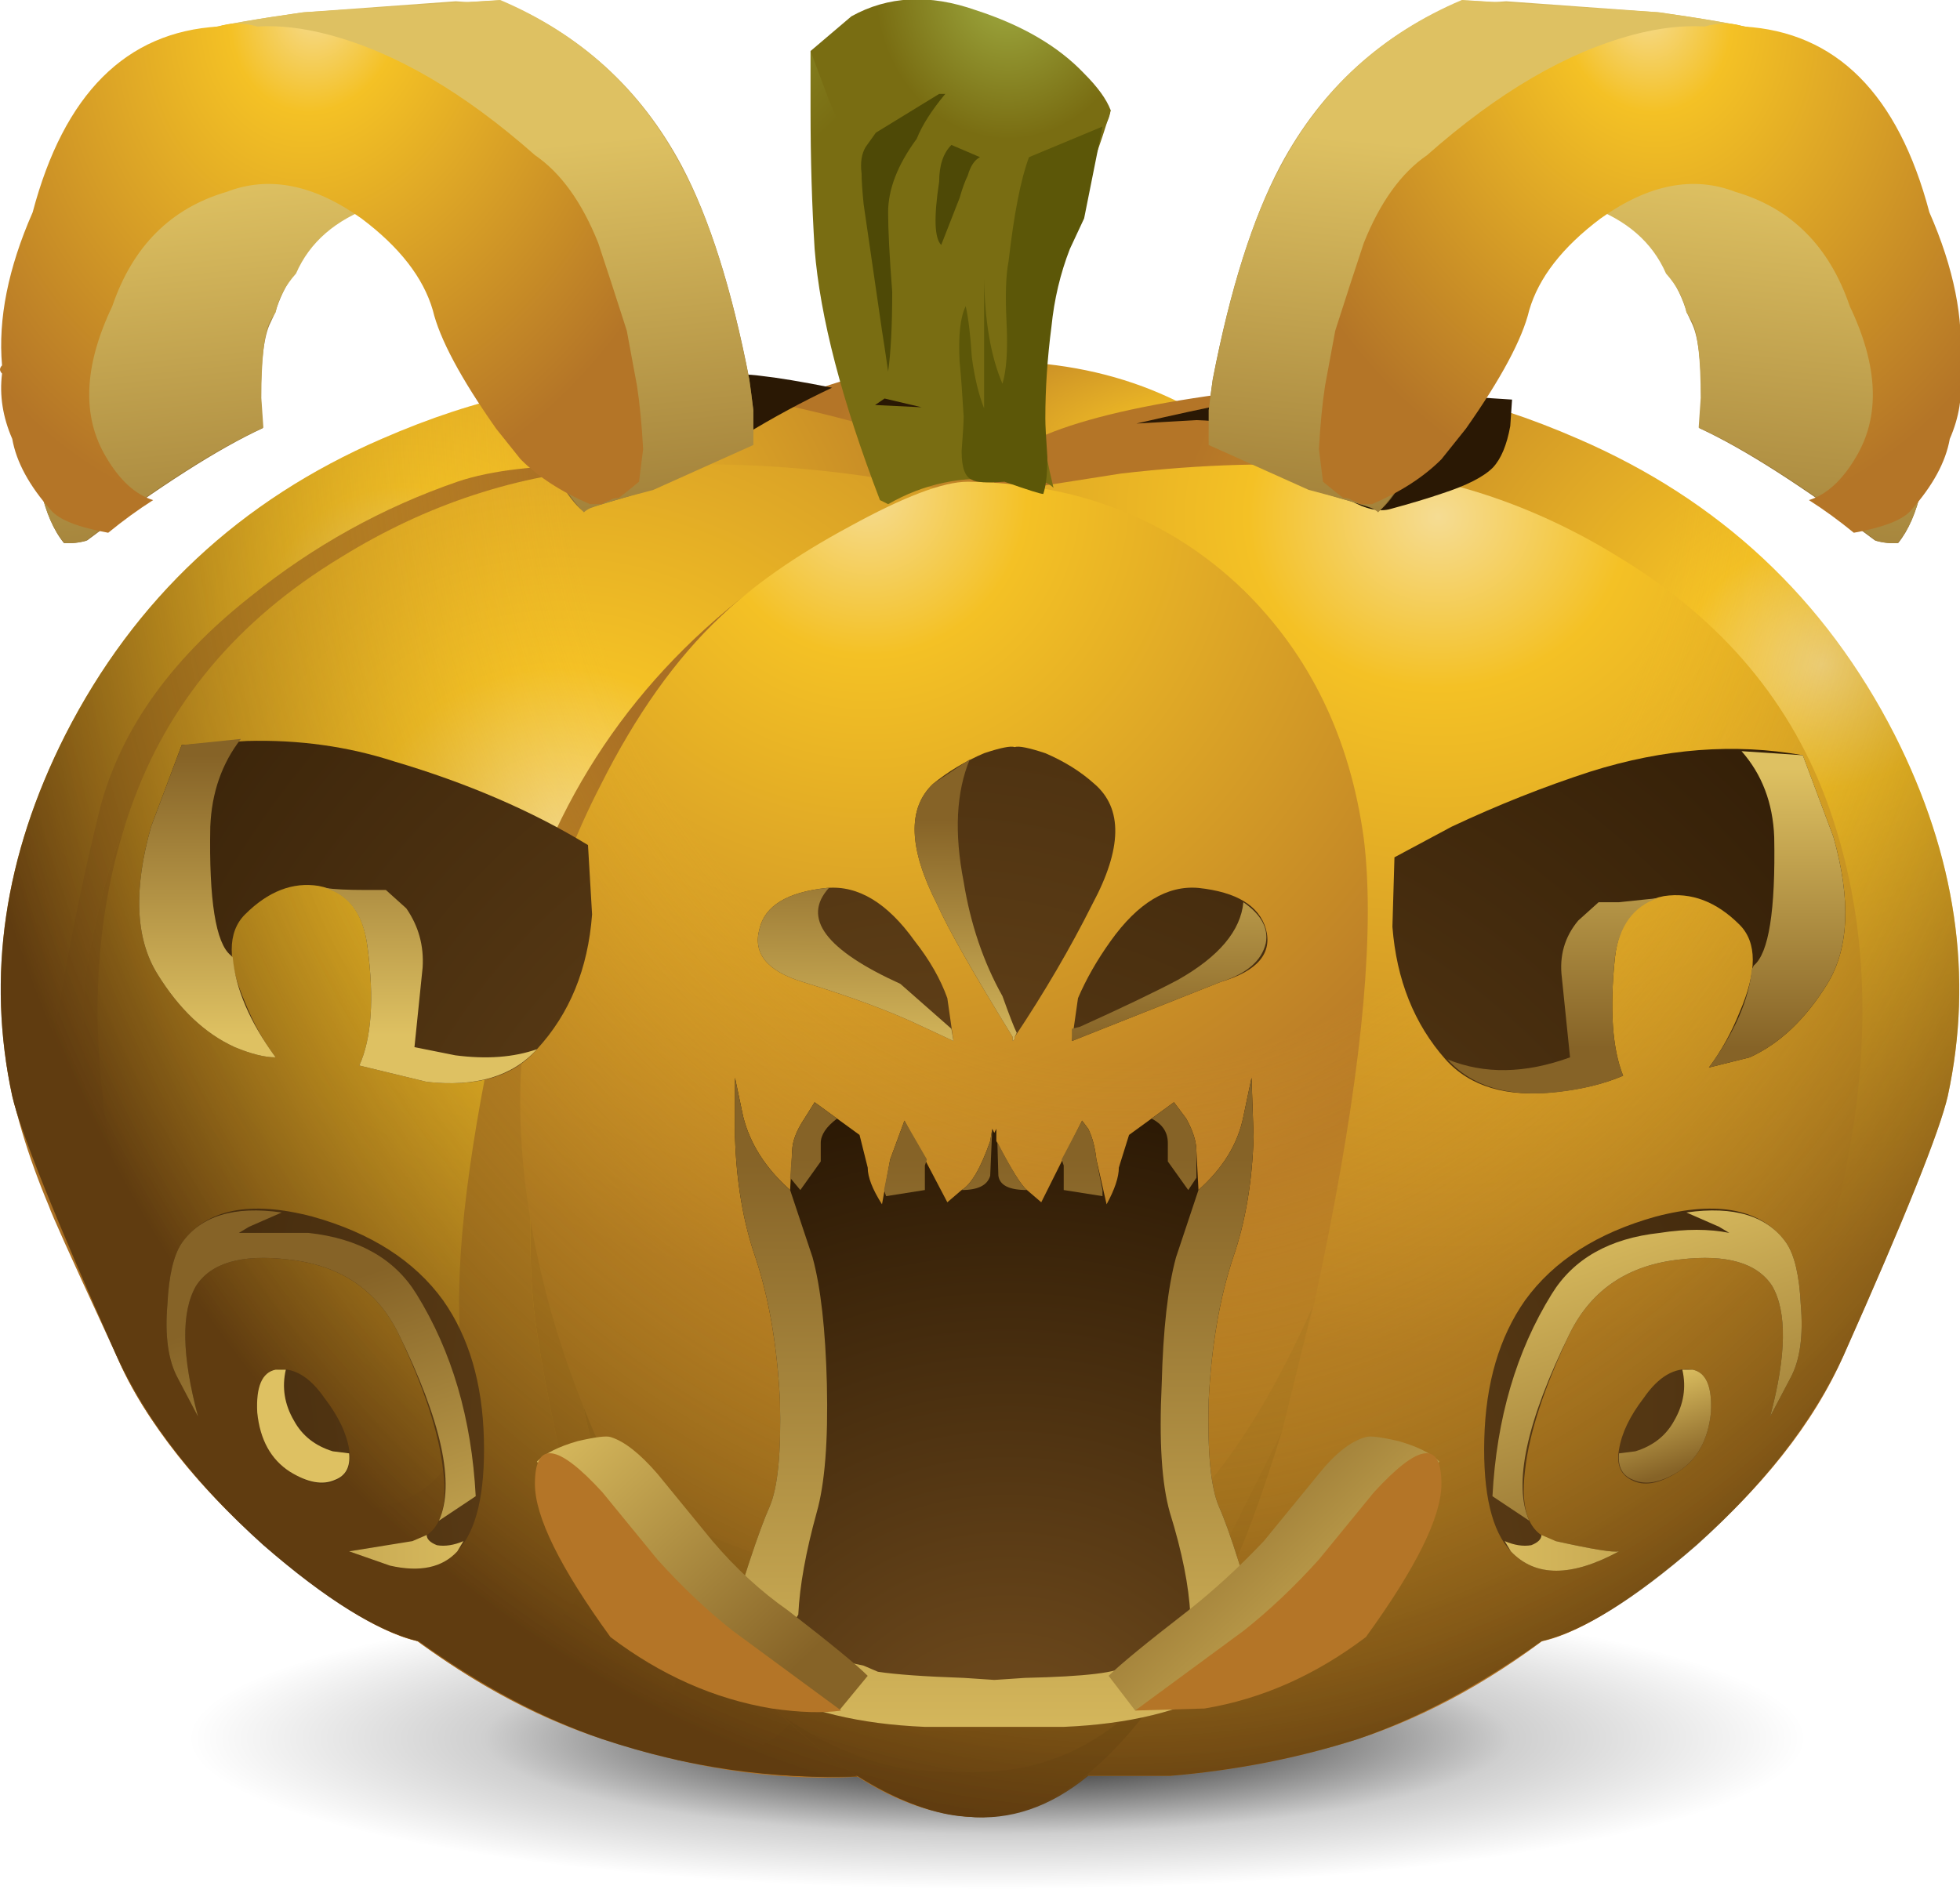 <?xml version="1.0" encoding="iso-8859-1"?>
<!-- Generator: Adobe Illustrator 15.1.0, SVG Export Plug-In . SVG Version: 6.00 Build 0)  -->
<!DOCTYPE svg PUBLIC "-//W3C//DTD SVG 1.1//EN" "http://www.w3.org/Graphics/SVG/1.1/DTD/svg11.dtd">
<svg version="1.1" id="FlashAICB" xmlns="http://www.w3.org/2000/svg" xmlns:xlink="http://www.w3.org/1999/xlink" x="0px" y="0px"
	 width="48px" height="46.55px" viewBox="0 0 48 46.55" style="enable-background:new 0 0 48 46.55;" xml:space="preserve">
<symbol  id="_x31_" viewBox="0.018 -44.517 47.964 44.534">
	<g id="Layer_1_2_">
		<g>
			
				<radialGradient id="SVGID_1_" cx="105.06" cy="-16407.709" r="4.063" gradientTransform="matrix(-0.012 -1 -2.434 0.029 -39905.004 569.891)" gradientUnits="userSpaceOnUse">
				<stop  offset="0" style="stop-color:#F5DC93"/>
				<stop  offset="0.204" style="stop-color:#F4C125"/>
				<stop  offset="1" style="stop-color:#B47527"/>
			</radialGradient>
			<path style="fill-rule:evenodd;clip-rule:evenodd;fill:url(#SVGID_1_);" d="M29.95-12.15l-8-0.5l-3.2,0.9l-0.3,1.45
				c1.534,0.967,3.5,1.45,5.9,1.45c1.4,0,2.683-0.233,3.85-0.7c1.067-0.433,1.684-0.867,1.85-1.3
				C30.217-11.417,30.183-11.85,29.95-12.15z"/>
			
				<radialGradient id="SVGID_2_" cx="395.514" cy="-16747.322" r="14.823" gradientTransform="matrix(-0.057 -0.998 1.105 -0.051 18573.07 -475.716)" gradientUnits="userSpaceOnUse">
				<stop  offset="0" style="stop-color:#F5DC93"/>
				<stop  offset="0.204" style="stop-color:#F4C125"/>
				<stop  offset="1" style="stop-color:#B47527"/>
			</radialGradient>
			<path style="fill-rule:evenodd;clip-rule:evenodd;fill:url(#SVGID_2_);" d="M47.7-26.85c-0.2-0.867-1.05-2.983-2.55-6.35
				c-0.733-1.667-2.017-3.283-3.85-4.85c-1.667-1.4-2.95-2.133-3.85-2.2c-1.066-0.1-4.183,0.967-9.35,3.2L24.3-11.5
				c0.833,1,3.467,1.7,7.9,2.1c1.934,0.133,4.083-0.317,6.45-1.35c3.467-1.5,6.05-3.917,7.75-7.25
				C47.9-20.967,48.333-23.917,47.7-26.85z"/>
			
				<radialGradient id="SVGID_3_" cx="35.2" cy="-12.65" r="20.552" gradientTransform="matrix(-0.012 -1 1.107 -0.013 49.632 22.377)" gradientUnits="userSpaceOnUse">
				<stop  offset="0" style="stop-color:#F5DC93"/>
				<stop  offset="0.204" style="stop-color:#F4C125"/>
				<stop  offset="1" style="stop-color:#B47527"/>
			</radialGradient>
			<path style="fill-rule:evenodd;clip-rule:evenodd;fill:url(#SVGID_3_);" d="M45.25-28.4c-0.5-2.733-1.4-5.034-2.7-6.9
				c-1.133-1.667-2.533-3.15-4.2-4.45c-1.667-1.333-3.367-2.283-5.1-2.85c-1.467-0.467-3-0.767-4.6-0.9h-2L24.9-12l2.55,0.4
				c2,0.233,3.833,0.283,5.5,0.15c2.367-0.167,4.6-0.9,6.7-2.2c2.533-1.534,4.25-3.583,5.15-6.15
				C45.7-22.367,45.85-25.233,45.25-28.4z"/>
			
				<radialGradient id="SVGID_4_" cx="-360.816" cy="-15844.001" r="14.849" gradientTransform="matrix(0.057 -0.998 -1.106 -0.051 -17492.94 -1182.949)" gradientUnits="userSpaceOnUse">
				<stop  offset="0" style="stop-color:#F5DC93"/>
				<stop  offset="0.204" style="stop-color:#F4C125"/>
				<stop  offset="1" style="stop-color:#B47527"/>
			</radialGradient>
			<path style="fill-rule:evenodd;clip-rule:evenodd;fill:url(#SVGID_4_);" d="M0.3-26.85c-0.633,2.933-0.2,5.883,1.3,8.85
				c1.7,3.333,4.283,5.75,7.75,7.25c2.367,1.033,4.517,1.483,6.45,1.35c1.533-0.133,3.133-0.417,4.8-0.85
				c2.066-0.533,3.25-1.117,3.55-1.75l-4.3-25.05c-5.133-2.233-8.233-3.3-9.3-3.2c-0.9,0.066-2.183,0.8-3.85,2.2
				c-1.833,1.567-3.117,3.184-3.85,4.85C1.35-29.833,0.5-27.717,0.3-26.85z"/>
			<path style="fill-rule:evenodd;clip-rule:evenodd;fill:#A96F24;" d="M1.45-24.65C1.717-23.05,2.033-21.5,2.4-20
				c0.467,2,1.717,3.8,3.75,5.4c1.533,1.233,3.217,2.167,5.05,2.8c1.667,0.567,4.684,0.534,9.05-0.1l2.95-5.6l-3.35-19.55l-3.15-1.3
				l-1.8,1.85v14.9L3.2-19.8l-0.45-1.25c-0.3-1-0.517-1.95-0.65-2.85c-0.1-1.034-0.083-2.3,0.05-3.8
				c0.133-1.333,0.317-2.383,0.55-3.15c0.3-0.933,0.25-1.5-0.15-1.7c-0.833,1.8-1.283,2.8-1.35,3C0.667-28.283,0.316-27.1,0.15-26
				H0.5C0.967-26,1.283-25.55,1.45-24.65z"/>
			<path style="fill-rule:evenodd;clip-rule:evenodd;fill:#A26921;" d="M2.15-27.7C2.017-26.2,2-24.934,2.1-23.9
				c0.133,0.9,0.35,1.85,0.65,2.85L3.2-19.8l11.7-1.8v-14.9l-9.8,10l-2.5,0.75l0.2-2.35c0.2-1.8,0.533-3.233,1-4.3
				c0.733-1.767,1.25-3.1,1.55-4L5.1-36.45c-1.034,1.067-1.784,2.15-2.25,3.25l-0.3,0.65c0.4,0.2,0.45,0.767,0.15,1.7
				C2.467-30.083,2.283-29.033,2.15-27.7z"/>
			<path style="fill-rule:evenodd;clip-rule:evenodd;fill:#905D1C;" d="M2.8-28.1l-0.2,2.35l2.5-0.75l11.6-11.85
				c-3.267-1.367-5.316-2-6.15-1.9c-0.566,0.033-1.367,0.4-2.4,1.1c-1.1,0.767-2.117,1.667-3.05,2.7l0.25,0.05
				c-0.3,0.9-0.817,2.233-1.55,4C3.333-31.333,3-29.9,2.8-28.1z"/>
			
				<radialGradient id="SVGID_5_" cx="-86.112" cy="-16223.226" r="20.552" gradientTransform="matrix(0.012 -1 -1.107 -0.013 -17944.315 -317.584)" gradientUnits="userSpaceOnUse">
				<stop  offset="0" style="stop-color:#F5DC93"/>
				<stop  offset="0.204" style="stop-color:#F4C125"/>
				<stop  offset="1" style="stop-color:#B47527"/>
			</radialGradient>
			<path style="fill-rule:evenodd;clip-rule:evenodd;fill:url(#SVGID_5_);" d="M2.75-28.4c-0.6,3.167-0.45,6.033,0.45,8.6
				c0.9,2.567,2.617,4.617,5.15,6.15c2.1,1.3,4.333,2.033,6.7,2.2c2.667,0.2,5.35,0.017,8.05-0.55l-1.75-31.5
				c-2.067-0.167-4.267,0.133-6.6,0.9c-1.733,0.567-3.434,1.517-5.1,2.85c-1.667,1.3-3.067,2.783-4.2,4.45
				C4.183-33.434,3.283-31.133,2.75-28.4z"/>
			<path style="fill-rule:evenodd;clip-rule:evenodd;fill:#A96F24;" d="M22.95-12h0.15L22-32.1l-8.9,5.75
				c-0.133-2.633-0.15-4.45-0.05-5.45c0.067-0.8,0.283-2.05,0.65-3.75c0.367-1.6,0.55-2.566,0.55-2.9
				c0.033-0.633-0.317-1.15-1.05-1.55c-0.833-0.5-1.85-0.55-3.05-0.15c-1.6,1.233-2.85,2.433-3.75,3.6
				c1.333-0.5,2.45-0.583,3.35-0.25c0.833,0.3,1.367,0.917,1.6,1.85c-0.067,0.767-0.1,1.65-0.1,2.65c-0.067,2,0.333,4.867,1.2,8.6
				c0.9,3.8,2.867,6.867,5.9,9.2C19.883-13.333,21.417-12.5,22.95-12z"/>
			<path style="fill-rule:evenodd;clip-rule:evenodd;fill:#A26921;" d="M22-32.1l-0.2-2.95l-7.4,4.6l-0.55-0.95l0.25-2
				c0.233-1.534,0.566-2.75,1-3.65c0.966-1.966,1.45-3.316,1.45-4.05c0-0.333-0.233-0.633-0.7-0.9c-0.6-0.267-1.35-0.317-2.25-0.15
				c-1.167,0.5-2.317,1.167-3.45,2c1.2-0.4,2.217-0.35,3.05,0.15c0.733,0.4,1.083,0.917,1.05,1.55c0,0.333-0.184,1.3-0.55,2.9
				c-0.367,1.7-0.583,2.95-0.65,3.75c-0.1,1-0.083,2.817,0.05,5.45L22-32.1z"/>
			<path style="fill-rule:evenodd;clip-rule:evenodd;fill:#905D1C;" d="M14.1-33.4l-0.25,2l0.55,0.95l7.4-4.6l-0.3-6.1
				c-0.467,0.167-0.95,0.283-1.45,0.35l-0.6,0.05l0.35-0.4c0.1-0.367-0.133-0.8-0.7-1.3c-0.467-0.433-1.317-0.65-2.55-0.65
				l-2.95,0.95c0.9-0.167,1.65-0.117,2.25,0.15c0.466,0.267,0.7,0.566,0.7,0.9c0,0.733-0.483,2.083-1.45,4.05
				C14.667-36.15,14.333-34.934,14.1-33.4z"/>
			<path style="fill-rule:evenodd;clip-rule:evenodd;fill:#6E4613;" d="M19.1-42.45c0.566,0.5,0.8,0.934,0.7,1.3l-0.35,0.4l0.6-0.05
				c0.5-0.066,0.983-0.183,1.45-0.35l-0.15-2.35c-1.4-0.1-3,0.033-4.8,0.4C17.783-43.1,18.633-42.883,19.1-42.45z"/>
			
				<radialGradient id="SVGID_6_" cx="-44.868" cy="-16250.31" r="19.463" gradientTransform="matrix(0.008 -1 -0.98 -0.008 -15903.744 -187.005)" gradientUnits="userSpaceOnUse">
				<stop  offset="0" style="stop-color:#F5DC93"/>
				<stop  offset="0.204" style="stop-color:#F4C125"/>
				<stop  offset="1" style="stop-color:#B47527"/>
			</radialGradient>
			<path style="fill-rule:evenodd;clip-rule:evenodd;fill:url(#SVGID_6_);" d="M23.7-11.8c2.7-0.033,4.95-0.917,6.75-2.65
				c1.633-1.6,2.617-3.633,2.95-6.1c0.267-2.167-0.017-5.367-0.85-9.6c-0.767-3.934-1.566-6.7-2.4-8.3
				c-0.933-1.867-1.817-3.267-2.65-4.2c-1.2-1.333-2.467-1.95-3.8-1.85c-1.333,0.1-2.716,0.8-4.15,2.1c-1.233,1.1-2.367,2.5-3.4,4.2
				c-1.167,1.934-2.05,3.95-2.65,6.05c-0.567,2.033-0.817,3.95-0.75,5.75c0.133,2.5,0.783,4.883,1.95,7.15
				c0.867,1.733,1.85,3.117,2.95,4.15c0.8,0.767,1.85,1.5,3.15,2.2C22.133-12.167,23.1-11.8,23.7-11.8z"/>
			<path style="fill-rule:evenodd;clip-rule:evenodd;fill:#A96F24;" d="M16.15-38.2c-0.233,0.4-0.667,1.217-1.3,2.45
				c1.1-1.367,3.017-2.317,5.75-2.85c2.367-0.433,4.267-0.467,5.7-0.1c2.2,0.633,4.15,2.867,5.85,6.7l-0.75-3.05
				c-1.033-2.066-1.583-3.167-1.65-3.3c-0.967-1.667-1.883-2.717-2.75-3.15c-2.633-1.333-5.267-1.217-7.9,0.35l-1.55,0.95
				L16.15-38.2z"/>
			<path style="fill-rule:evenodd;clip-rule:evenodd;fill:#A26921;" d="M22.35-43.35c-1.034,0.133-2.083,0.567-3.15,1.3
				c-0.5,0.467-1.05,1.083-1.65,1.85l1.55-0.95c2.633-1.567,5.267-1.684,7.9-0.35c0.867,0.433,1.783,1.483,2.75,3.15
				c0.066,0.133,0.617,1.233,1.65,3.3c-0.533-1.7-0.95-2.833-1.25-3.4l-0.95-1.8c-1.1-1.533-2.3-2.5-3.6-2.9
				C24.8-43.417,23.717-43.483,22.35-43.35z"/>
			<path style="fill-rule:evenodd;clip-rule:evenodd;fill:#6E4613;" d="M19.2-42.05c1.067-0.733,2.117-1.167,3.15-1.3
				c1.367-0.133,2.45-0.067,3.25,0.2c1.3,0.4,2.5,1.367,3.6,2.9c-1.767-3-3.6-4.417-5.5-4.25C22.233-44.367,20.733-43.55,19.2-42.05
				z"/>
			
				<radialGradient id="SVGID_7_" cx="9.839" cy="-16313.134" r="35.075" gradientTransform="matrix(1.425517e-005 -1 -0.836 1.425517e-005 -13610.285 0.372)" gradientUnits="userSpaceOnUse">
				<stop  offset="0.467" style="stop-color:#F4C125;stop-opacity:0"/>
				<stop  offset="1" style="stop-color:#603C10"/>
			</radialGradient>
			<path style="fill-rule:evenodd;clip-rule:evenodd;fill:url(#SVGID_7_);" d="M46.4-18c1.5-2.967,1.934-5.917,1.3-8.85
				c-0.2-0.867-1.05-2.983-2.55-6.35c-0.733-1.6-1.933-3.15-3.6-4.65c-1.533-1.333-2.8-2.117-3.8-2.35c-1.533-1.1-3.033-1.9-4.5-2.4
				c-1.467-0.467-3-0.767-4.6-0.9h-2c-0.933-0.767-1.917-1.1-2.95-1c-0.767,0.033-1.667,0.367-2.7,1c-2.067-0.1-4.15,0.2-6.25,0.9
				c-1.467,0.5-2.967,1.3-4.5,2.4c-1,0.233-2.267,1.017-3.8,2.35c-1.667,1.5-2.867,3.05-3.6,4.65c-1.5,3.367-2.35,5.483-2.55,6.35
				c-0.633,2.934-0.2,5.883,1.3,8.85c1.7,3.333,4.283,5.75,7.75,7.25c2.367,1.033,4.517,1.483,6.45,1.35
				c1.3-0.167,2.417-0.35,3.35-0.55c1.533,0.733,3.267,1.1,5.2,1.1c1.8,0,3.3-0.333,4.5-1L32.2-9.4
				c1.933,0.133,4.083-0.317,6.45-1.35C42.117-12.25,44.7-14.667,46.4-18z"/>
			
				<radialGradient id="SVGID_8_" cx="-66.712" cy="-16241.906" r="6.875" gradientTransform="matrix(0.009 -1 -0.885 -0.008 -14357.096 -194.585)" gradientUnits="userSpaceOnUse">
				<stop  offset="0" style="stop-color:#9FAB41"/>
				<stop  offset="1" style="stop-color:#796D12"/>
			</radialGradient>
			<path style="fill-rule:evenodd;clip-rule:evenodd;fill:url(#SVGID_8_);" d="M27.2-2.7c-0.267-0.9-0.5-1.517-0.7-1.85
				c-0.267-0.5-0.517-1.233-0.75-2.2S25.4-8.5,25.4-9.1c0-0.8,0.133-1.75,0.4-2.85c-0.2,0.2-0.566,0.267-1.1,0.2h-0.1
				c-1.034,0.1-1.983-0.1-2.85-0.6l-0.2,0.1c-0.933,2.433-1.467,4.483-1.6,6.15c-0.066,1.067-0.1,2.2-0.1,3.4v1.45L20.5-1.7
				l0.2-0.25c0.567-0.566,1.284-0.933,2.15-1.1c0.9-0.4,1.75-0.466,2.55-0.2c0.6,0.033,1.183,0.217,1.75,0.55H27.2z"/>
			
				<radialGradient id="SVGID_9_" cx="-72.012" cy="-16239.18" r="3.663" gradientTransform="matrix(0.009 -1 -0.884 -0.008 -14330.07 -201.714)" gradientUnits="userSpaceOnUse">
				<stop  offset="0" style="stop-color:#9FAB41"/>
				<stop  offset="1" style="stop-color:#796D12"/>
			</radialGradient>
			<path style="fill-rule:evenodd;clip-rule:evenodd;fill:url(#SVGID_9_);" d="M25-3.85c-0.5,0.033-1.133-0.033-1.9-0.2
				c-0.534-0.1-1.217,0-2.05,0.3c-0.167,0.066-0.417,0.5-0.75,1.3l-0.45,1.2l1,0.85c0.9,0.5,1.917,0.55,3.05,0.15
				c1.133-0.367,2.017-0.883,2.65-1.55c0.333-0.333,0.55-0.633,0.65-0.9c-0.033-0.233-0.15-0.45-0.35-0.65
				C26.45-3.783,25.833-3.95,25-3.85z"/>
			<path style="fill-rule:evenodd;clip-rule:evenodd;fill:#4E4906;" d="M23.15-2.3c-0.333-0.4-0.567-0.767-0.7-1.1
				c-0.466-0.633-0.7-1.233-0.7-1.8c0-0.433,0.033-1.083,0.1-1.95c0-0.833-0.034-1.483-0.1-1.95c-0.067,0.467-0.117,0.8-0.15,1
				L21.15-5c-0.033,0.333-0.05,0.583-0.05,0.75c-0.034,0.267,0,0.483,0.1,0.65l0.25,0.35L23-2.3H23.15z"/>
			<path style="fill-rule:evenodd;clip-rule:evenodd;fill:#4E4906;" d="M24-3.85c-0.133-0.067-0.233-0.217-0.3-0.45
				c-0.066-0.133-0.133-0.316-0.2-0.55L23.05-6C22.883-5.833,22.867-5.317,23-4.45c0,0.4,0.1,0.7,0.3,0.9L24-3.85z"/>
			<path style="fill-rule:evenodd;clip-rule:evenodd;fill:#5C5708;" d="M25.2-3.85L27-3.1l-0.45-2.25L26.2-6.1
				c-0.233-0.6-0.383-1.233-0.45-1.9c-0.1-0.767-0.15-1.517-0.15-2.25c0-0.167,0.017-0.483,0.05-0.95c0-0.4-0.033-0.7-0.1-0.9
				c-0.066,0-0.383,0.1-0.95,0.3c-0.434-0.033-0.7-0.017-0.8,0.05c-0.167,0.066-0.25,0.3-0.25,0.7c0.033,0.434,0.05,0.717,0.05,0.85
				c-0.034,0.567-0.067,1.017-0.1,1.35c-0.033,0.633,0.017,1.083,0.15,1.35c0.067-0.3,0.117-0.717,0.15-1.25
				c0.067-0.5,0.167-0.917,0.3-1.25v3.175c0.019-1.061,0.168-1.918,0.45-2.575c0.1,0.333,0.133,0.833,0.1,1.5
				c-0.033,0.667-0.017,1.167,0.05,1.5C24.833-5.233,25-4.383,25.2-3.85z"/>
		</g>
	</g>
</symbol>
<symbol  id="_x32_" viewBox="4.75 -44.517 48.05 44.534">
	<g id="Layer_1_3_">
		
			<use xlink:href="#_x31_"  width="47.964" height="44.534" x="0.018" y="-44.517" transform="matrix(1 0 0 1 4.75 0)" style="overflow:visible;"/>
		<g>
			<g>
				
					<radialGradient id="SVGID_10_" cx="18512.537" cy="-3144.002" r="36.903" gradientTransform="matrix(-0.328 0.945 0.789 0.274 8581.93 -16670.469)" gradientUnits="userSpaceOnUse">
					<stop  offset="0" style="stop-color:#785120"/>
					<stop  offset="1" style="stop-color:#2A1804"/>
				</radialGradient>
				<path style="fill-rule:evenodd;clip-rule:evenodd;fill:url(#SVGID_10_);" d="M8.45-20.25l0.75,2l1.6,0.1
					c1.267,0.034,2.467-0.133,3.6-0.5c1.8-0.533,3.383-1.216,4.75-2.05l0.1-1.7c-0.1-1.333-0.55-2.433-1.35-3.3
					c-0.567-0.667-1.467-0.934-2.7-0.8l-1.65,0.4c0.3,0.667,0.367,1.633,0.2,2.9c-0.1,0.867-0.5,1.367-1.2,1.5
					c-0.633,0.1-1.233-0.133-1.8-0.7c-0.434-0.433-0.434-1.15,0-2.15c0.2-0.5,0.45-0.95,0.75-1.35c-0.267,0-0.6,0.083-1,0.25
					c-0.733,0.333-1.367,0.934-1.9,1.8C8.066-22.983,8.017-21.784,8.45-20.25z"/>
				
					<radialGradient id="SVGID_11_" cx="18512.537" cy="-3144.002" r="36.903" gradientTransform="matrix(-0.328 0.945 0.789 0.274 8581.93 -16670.469)" gradientUnits="userSpaceOnUse">
					<stop  offset="0" style="stop-color:#785120"/>
					<stop  offset="1" style="stop-color:#2A1804"/>
				</radialGradient>
				<path style="fill-rule:evenodd;clip-rule:evenodd;fill:url(#SVGID_11_);" d="M27.95-24.45l0.15-1.05l-0.75,0.35
					c-0.767,0.367-1.75,0.733-2.95,1.1c-0.867,0.267-1.217,0.7-1.05,1.3c0.134,0.566,0.684,0.9,1.65,1
					c0.767,0.066,1.483-0.367,2.15-1.3C27.517-23.517,27.783-23.983,27.95-24.45z"/>
				
					<radialGradient id="SVGID_12_" cx="18512.537" cy="-3144.002" r="36.903" gradientTransform="matrix(-0.328 0.945 0.789 0.274 8581.93 -16670.469)" gradientUnits="userSpaceOnUse">
					<stop  offset="0" style="stop-color:#785120"/>
					<stop  offset="1" style="stop-color:#2A1804"/>
				</radialGradient>
				<path style="fill-rule:evenodd;clip-rule:evenodd;fill:url(#SVGID_12_);" d="M27.7-22.15c-0.7,1.367-0.733,2.35-0.1,2.95
					c0.367,0.3,0.784,0.55,1.25,0.75c0.4,0.133,0.65,0.184,0.75,0.15c0.1,0.034,0.35-0.017,0.75-0.15c0.467-0.2,0.867-0.45,1.2-0.75
					c0.7-0.6,0.684-1.583-0.05-2.95c-0.534-1.066-1.167-2.15-1.9-3.25v-0.05l-0.05-0.05v0.1C28.583-23.833,27.966-22.75,27.7-22.15z
					"/>
				
					<radialGradient id="SVGID_13_" cx="25.45" cy="-43.15" r="36.903" gradientTransform="matrix(0.328 0.945 -0.789 0.274 -16.953 -55.37)" gradientUnits="userSpaceOnUse">
					<stop  offset="0" style="stop-color:#785120"/>
					<stop  offset="1" style="stop-color:#2A1804"/>
				</radialGradient>
				<path style="fill-rule:evenodd;clip-rule:evenodd;fill:url(#SVGID_13_);" d="M31-25.5l0.15,1.05c0.2,0.467,0.466,0.934,0.8,1.4
					c0.667,0.934,1.383,1.367,2.15,1.3c0.934-0.1,1.483-0.434,1.65-1c0.167-0.6-0.2-1.034-1.1-1.3L31-25.5z"/>
				
					<radialGradient id="SVGID_14_" cx="16292.082" cy="-29.118" r="17.562" gradientTransform="matrix(2.846975e-005 1 1 2.846975e-005 58.004 -16336.23)" gradientUnits="userSpaceOnUse">
					<stop  offset="0" style="stop-color:#785120"/>
					<stop  offset="1" style="stop-color:#2A1804"/>
				</radialGradient>
				<path style="fill-rule:evenodd;clip-rule:evenodd;fill:url(#SVGID_14_);" d="M22.75-27.85v1.45l0.2-0.95
					c0.167-0.667,0.55-1.267,1.15-1.8l0.05,0.95c0,0.233,0.1,0.5,0.3,0.8L24.7-27l1.1-0.8l0.2-0.8c0-0.233,0.116-0.534,0.35-0.9
					l0.2,1.1l0.35,0.95l1.05-2l0.35,0.3c0.233,0.134,0.467,0.534,0.7,1.2l0.05,0.3l0.05-0.1l0.05,0.1v-0.3
					c0.367-0.7,0.617-1.1,0.75-1.2l0.35-0.3l1,2l0.15-0.2c0.1-0.2,0.167-0.45,0.2-0.75l0.25-1.1c0.2,0.366,0.3,0.667,0.3,0.9
					l0.25,0.8l1.1,0.8l0.3-0.4c0.167-0.3,0.25-0.566,0.25-0.8l0.05-0.95c0.6,0.534,0.967,1.134,1.1,1.8l0.2,0.95l0.05-1.45
					c-0.033-1.1-0.2-2.083-0.5-2.95c-0.333-1-0.533-2.167-0.6-3.5c-0.033-1.267,0.05-2.133,0.25-2.6c0.267-0.6,0.65-1.816,1.15-3.65
					l-1.05-0.8c-1-0.567-2.3-0.883-3.9-0.95h-3.4c-1.6,0.067-2.917,0.383-3.95,0.95l-1.05,0.8c0.533,1.833,0.933,3.05,1.2,3.65
					c0.2,0.467,0.284,1.333,0.25,2.6c-0.066,1.333-0.267,2.5-0.6,3.5C22.95-29.934,22.783-28.95,22.75-27.85z"/>
				
					<linearGradient id="SVGID_15_" gradientUnits="userSpaceOnUse" x1="36.568" y1="-16310.809" x2="52.318" y2="-16310.809" gradientTransform="matrix(6.349207e-005 -1 1 -0.001 16335.482 -8.168)">
					<stop  offset="0" style="stop-color:#866327"/>
					<stop  offset="1" style="stop-color:#DEC162"/>
				</linearGradient>
				<path style="fill-rule:evenodd;clip-rule:evenodd;fill:url(#SVGID_15_);" d="M24.1-28.85l0.05,0.65c0,0.233,0.1,0.5,0.3,0.8
					L24.7-27l0.55-0.4c-0.267-0.2-0.4-0.4-0.4-0.6v-0.45l-0.5-0.7L24.1-28.85z"/>
				
					<linearGradient id="SVGID_16_" gradientUnits="userSpaceOnUse" x1="36.553" y1="-16308.559" x2="52.328" y2="-16308.559" gradientTransform="matrix(6.339145e-005 -1 1 -0.001 16335.483 -8.168)">
					<stop  offset="0" style="stop-color:#866327"/>
					<stop  offset="1" style="stop-color:#DEC162"/>
				</linearGradient>
				<polygon style="fill-rule:evenodd;clip-rule:evenodd;fill:url(#SVGID_16_);" points="26.9,-27.45 27.45,-28.4 27.4,-28.55 
					27.4,-29.15 26.45,-29.3 26.4,-29.15 26.55,-28.4 				"/>
				
					<linearGradient id="SVGID_17_" gradientUnits="userSpaceOnUse" x1="36.559" y1="-16301.983" x2="52.309" y2="-16301.983" gradientTransform="matrix(6.349207e-005 -1 1 -0.001 16335.482 -8.168)">
					<stop  offset="0" style="stop-color:#866327"/>
					<stop  offset="1" style="stop-color:#DEC162"/>
				</linearGradient>
				<path style="fill-rule:evenodd;clip-rule:evenodd;fill:url(#SVGID_17_);" d="M33.85-29.15l-0.5,0.7V-28
					c0,0.267-0.133,0.466-0.4,0.6L33.5-27l0.3-0.4c0.167-0.3,0.25-0.566,0.25-0.8v-0.65L33.85-29.15z"/>
				
					<linearGradient id="SVGID_18_" gradientUnits="userSpaceOnUse" x1="36.548" y1="-16304.234" x2="52.323" y2="-16304.234" gradientTransform="matrix(6.339145e-005 -1 1 -0.001 16335.483 -8.168)">
					<stop  offset="0" style="stop-color:#866327"/>
					<stop  offset="1" style="stop-color:#DEC162"/>
				</linearGradient>
				<path style="fill-rule:evenodd;clip-rule:evenodd;fill:url(#SVGID_18_);" d="M30.75-28.4l0.5,0.95l0.15-0.2
					c0.1-0.2,0.167-0.45,0.2-0.75l0.15-0.75v-0.15l-0.95,0.15v0.6L30.75-28.4z"/>
				
					<linearGradient id="SVGID_19_" gradientUnits="userSpaceOnUse" x1="36.55" y1="-16306.41" x2="52.325" y2="-16306.41" gradientTransform="matrix(6.339145e-005 -1 1 -0.001 16335.483 -8.168)">
					<stop  offset="0" style="stop-color:#866327"/>
					<stop  offset="1" style="stop-color:#DEC162"/>
				</linearGradient>
				<path style="fill-rule:evenodd;clip-rule:evenodd;fill:url(#SVGID_19_);" d="M22.75-27.85v1.45l0.2-0.95
					c0.167-0.667,0.55-1.267,1.15-1.8l0.55-1.65c0.2-0.733,0.316-1.767,0.35-3.1c0.033-1.4-0.05-2.45-0.25-3.15
					c-0.267-0.966-0.417-1.8-0.45-2.5l-0.5-0.8l2.1-0.45l0.35-0.15c0.433-0.066,1.133-0.117,2.1-0.15l0.75-0.05l0.75,0.05
					c1.5,0.033,2.317,0.133,2.45,0.3l2.1,0.45l-0.5,0.8c-0.034,0.7-0.2,1.534-0.5,2.5c-0.2,0.7-0.267,1.75-0.2,3.15
					c0.034,1.333,0.15,2.367,0.35,3.1l0.55,1.65c0.6,0.534,0.967,1.134,1.1,1.8l0.2,0.95l0.05-1.45c-0.033-1.1-0.2-2.083-0.5-2.95
					c-0.333-1-0.533-2.167-0.6-3.5c-0.033-1.267,0.05-2.133,0.25-2.6c0.267-0.6,0.65-1.816,1.15-3.65l-1.05-0.8
					c-1-0.567-2.3-0.883-3.9-0.95h-3.4c-1.6,0.067-2.917,0.383-3.95,0.95l-1.05,0.8c0.533,1.833,0.933,3.05,1.2,3.65
					c0.2,0.467,0.284,1.333,0.25,2.6c-0.066,1.333-0.267,2.5-0.6,3.5C22.95-29.934,22.783-28.95,22.75-27.85z"/>
				
					<linearGradient id="SVGID_20_" gradientUnits="userSpaceOnUse" x1="36.551" y1="-16306.81" x2="52.326" y2="-16306.81" gradientTransform="matrix(6.339145e-005 -1 1 -0.001 16335.483 -8.168)">
					<stop  offset="0" style="stop-color:#866327"/>
					<stop  offset="1" style="stop-color:#DEC162"/>
				</linearGradient>
				<path style="fill-rule:evenodd;clip-rule:evenodd;fill:url(#SVGID_20_);" d="M29-28.8c-0.067-0.233-0.3-0.35-0.7-0.35
					c0.233,0.134,0.467,0.534,0.7,1.2l0.05,0.3L29-28.8z"/>
				
					<linearGradient id="SVGID_21_" gradientUnits="userSpaceOnUse" x1="36.55" y1="-16305.947" x2="52.325" y2="-16305.947" gradientTransform="matrix(6.339145e-005 -1 1 -0.001 16335.483 -8.168)">
					<stop  offset="0" style="stop-color:#866327"/>
					<stop  offset="1" style="stop-color:#DEC162"/>
				</linearGradient>
				<path style="fill-rule:evenodd;clip-rule:evenodd;fill:url(#SVGID_21_);" d="M29.2-28.8l-0.025,0.825
					c0.352-0.685,0.593-1.076,0.725-1.175C29.466-29.15,29.233-29.034,29.2-28.8z"/>
				
					<radialGradient id="SVGID_22_" cx="18512.727" cy="-3144.395" r="36.919" gradientTransform="matrix(-0.328 0.945 0.789 0.274 8582.814 -16670.258)" gradientUnits="userSpaceOnUse">
					<stop  offset="0" style="stop-color:#785120"/>
					<stop  offset="1" style="stop-color:#2A1804"/>
				</radialGradient>
				<path style="fill-rule:evenodd;clip-rule:evenodd;fill:url(#SVGID_22_);" d="M8.85-31.95c0.034,0.7,0.15,1.2,0.35,1.5
					c0.6,0.833,1.667,1.05,3.2,0.65c1.433-0.4,2.5-1.083,3.2-2.05c0.634-0.9,0.967-2.034,1-3.4c0.034-1.333-0.183-2.25-0.65-2.75
					c-0.367-0.4-0.917-0.517-1.65-0.35l-1,0.35l1.55,0.25c0.634,0.133,0.884,0.716,0.75,1.75c-0.1,0.9-0.466,2.017-1.1,3.35
					c-0.534,1.067-1.434,1.667-2.7,1.8c-1.133,0.133-1.883-0.083-2.25-0.65c-0.367-0.634-0.35-1.7,0.05-3.2l-0.5,0.95
					C8.866-33.317,8.783-32.717,8.85-31.95z"/>
				
					<radialGradient id="SVGID_23_" cx="18590.684" cy="-4217.506" r="37.749" gradientTransform="matrix(-0.422 0.907 0.742 0.263 11004.178 -15789.478)" gradientUnits="userSpaceOnUse">
					<stop  offset="0" style="stop-color:#785120"/>
					<stop  offset="1" style="stop-color:#2A1804"/>
				</radialGradient>
				<path style="fill-rule:evenodd;clip-rule:evenodd;fill:url(#SVGID_23_);" d="M11.5-33.55c0.433,0.067,0.833-0.167,1.2-0.7
					c0.333-0.434,0.534-0.85,0.6-1.25c0.066-0.367-0.033-0.617-0.3-0.75c-0.3-0.167-0.684-0.1-1.15,0.2
					c-0.466,0.3-0.733,0.784-0.8,1.45C11.017-33.967,11.167-33.617,11.5-33.55z"/>
				
					<linearGradient id="SVGID_24_" gradientUnits="userSpaceOnUse" x1="26.732" y1="-16324.982" x2="33.582" y2="-16324.982" gradientTransform="matrix(1.459854e-004 -1 1 -0.001 16334.809 -8.168)">
					<stop  offset="0" style="stop-color:#866327"/>
					<stop  offset="1" style="stop-color:#DEC162"/>
				</linearGradient>
				<path style="fill-rule:evenodd;clip-rule:evenodd;fill:url(#SVGID_24_);" d="M8.45-20.25l0.75,2l1.45,0.15
					c-0.467-0.6-0.717-1.317-0.75-2.15c-0.034-1.8,0.133-2.85,0.5-3.15l0.05-0.05c0.067-0.767,0.417-1.583,1.05-2.45
					c-0.267,0-0.6,0.083-1,0.25c-0.733,0.333-1.367,0.934-1.9,1.8C8.066-22.983,8.017-21.784,8.45-20.25z"/>
				
					<linearGradient id="SVGID_25_" gradientUnits="userSpaceOnUse" x1="26.727" y1="-16319.512" x2="33.577" y2="-16319.512" gradientTransform="matrix(1.459854e-004 -1 1 -0.001 16334.809 -8.168)">
					<stop  offset="0" style="stop-color:#866327"/>
					<stop  offset="1" style="stop-color:#DEC162"/>
				</linearGradient>
				<path style="fill-rule:evenodd;clip-rule:evenodd;fill:url(#SVGID_25_);" d="M13.7-21.8h0.5l0.5-0.45
					c0.3-0.434,0.434-0.917,0.4-1.45l-0.2-1.95l1-0.2c0.767-0.1,1.433-0.05,2,0.15c-0.6-0.667-1.5-0.934-2.7-0.8l-1.65,0.4
					c0.3,0.667,0.367,1.633,0.2,2.9c-0.1,0.8-0.45,1.283-1.05,1.45C12.933-21.784,13.267-21.8,13.7-21.8z"/>
				<linearGradient id="SVGID_26_" gradientUnits="userSpaceOnUse" x1="0.912" y1="-38.012" x2="17.387" y2="-38.012">
					<stop  offset="0" style="stop-color:#866327"/>
					<stop  offset="1" style="stop-color:#DEC162"/>
				</linearGradient>
				<path style="fill-rule:evenodd;clip-rule:evenodd;fill:url(#SVGID_26_);" d="M15.2-37.6c0-0.1,0.083-0.184,0.25-0.25
					c0.2-0.034,0.417,0,0.65,0.1L15.95-38c-0.367-0.4-0.917-0.517-1.65-0.35l-1,0.35l1.55,0.25L15.2-37.6z"/>
				
					<linearGradient id="SVGID_27_" gradientUnits="userSpaceOnUse" x1="-2120.325" y1="-13356.865" x2="-2110.214" y2="-13356.865" gradientTransform="matrix(0.314 -0.949 0.949 0.314 13358.116 2151.648)">
					<stop  offset="0" style="stop-color:#866327"/>
					<stop  offset="1" style="stop-color:#DEC162"/>
				</linearGradient>
				<path style="fill-rule:evenodd;clip-rule:evenodd;fill:url(#SVGID_27_);" d="M9.1-33.75c-0.233,0.433-0.316,1.033-0.25,1.8
					c0.034,0.7,0.15,1.2,0.35,1.5c0.467,0.667,1.284,0.917,2.45,0.75l-0.8-0.35L10.6-30.2h1.7c1.233-0.133,2.117-0.633,2.65-1.5
					c0.867-1.4,1.35-3.05,1.45-4.95l-0.9-0.6c0.4,0.9,0.066,2.433-1,4.6c-0.534,1.067-1.434,1.667-2.7,1.8
					c-1.133,0.133-1.883-0.083-2.25-0.65c-0.367-0.634-0.35-1.7,0.05-3.2L9.1-33.75z"/>
				
					<linearGradient id="SVGID_28_" gradientUnits="userSpaceOnUse" x1="-2111.062" y1="-13367.427" x2="-2108.667" y2="-13367.427" gradientTransform="matrix(0.313 -0.95 0.95 0.313 13367.968 2146.688)">
					<stop  offset="0" style="stop-color:#866327"/>
					<stop  offset="1" style="stop-color:#DEC162"/>
				</linearGradient>
				<path style="fill-rule:evenodd;clip-rule:evenodd;fill:url(#SVGID_28_);" d="M12.9-35.55l0.4-0.05
					c0.033-0.333-0.083-0.55-0.35-0.65c-0.3-0.134-0.667-0.067-1.1,0.2c-0.466,0.3-0.733,0.784-0.8,1.45
					c-0.033,0.633,0.117,0.983,0.45,1.05h0.25c-0.1-0.433-0.034-0.85,0.2-1.25C12.15-35.167,12.466-35.417,12.9-35.55z"/>
				
					<linearGradient id="SVGID_29_" gradientUnits="userSpaceOnUse" x1="118.073" y1="-16407.815" x2="124.298" y2="-16407.815" gradientTransform="matrix(-0.012 -1 1 -0.012 16433.81 -98.995)">
					<stop  offset="0" style="stop-color:#866327"/>
					<stop  offset="1" style="stop-color:#DEC162"/>
				</linearGradient>
				<path style="fill-rule:evenodd;clip-rule:evenodd;fill:url(#SVGID_29_);" d="M26.8-24.1l1.25-1.1l0.05-0.3l-0.75,0.35
					c-0.767,0.367-1.75,0.733-2.95,1.1c-0.867,0.267-1.217,0.7-1.05,1.3c0.134,0.566,0.684,0.9,1.65,1h0.05
					C24.383-22.483,24.966-23.267,26.8-24.1z"/>
				
					<linearGradient id="SVGID_30_" gradientUnits="userSpaceOnUse" x1="118.04" y1="-16405.137" x2="124.266" y2="-16405.137" gradientTransform="matrix(-0.012 -1 1 -0.012 16433.81 -98.995)">
					<stop  offset="0" style="stop-color:#866327"/>
					<stop  offset="1" style="stop-color:#DEC162"/>
				</linearGradient>
				<path style="fill-rule:evenodd;clip-rule:evenodd;fill:url(#SVGID_30_);" d="M28.5-18.6c-0.333-0.8-0.384-1.8-0.15-3
					c0.167-1.034,0.483-1.967,0.95-2.8c0.167-0.466,0.283-0.767,0.35-0.9l-0.05-0.1v-0.05l-0.05-0.05v0.1
					c-0.967,1.567-1.583,2.65-1.85,3.25c-0.7,1.367-0.733,2.35-0.1,2.95L28.5-18.6z"/>
				<linearGradient id="SVGID_31_" gradientUnits="userSpaceOnUse" x1="33.364" y1="-25.563" x2="33.439" y2="-19.338">
					<stop  offset="0" style="stop-color:#866327"/>
					<stop  offset="1" style="stop-color:#DEC162"/>
				</linearGradient>
				<path style="fill-rule:evenodd;clip-rule:evenodd;fill:url(#SVGID_31_);" d="M34.65-24.05L31-25.5v0.3l0.2,0.05
					c1.034,0.467,1.833,0.85,2.4,1.15c1,0.566,1.534,1.2,1.6,1.9c0.434-0.3,0.617-0.633,0.55-1
					C35.65-23.534,35.283-23.85,34.65-24.05z"/>
				
					<radialGradient id="SVGID_32_" cx="28.7" cy="-43.4" r="36.903" gradientTransform="matrix(0.328 0.945 -0.789 0.274 -14.966 -58.622)" gradientUnits="userSpaceOnUse">
					<stop  offset="0" style="stop-color:#785120"/>
					<stop  offset="1" style="stop-color:#2A1804"/>
				</radialGradient>
				<path style="fill-rule:evenodd;clip-rule:evenodd;fill:url(#SVGID_32_);" d="M45.5-21.95c-0.7-0.133-1.1-0.633-1.2-1.5
					c-0.133-1.267-0.066-2.233,0.2-2.9c-0.467-0.2-1.017-0.333-1.65-0.4c-1.2-0.134-2.1,0.133-2.7,0.8
					c-0.767,0.867-1.2,1.95-1.3,3.25L38.9-21l1.4,0.75c1.133,0.533,2.267,0.983,3.4,1.35c1.8,0.567,3.534,0.7,5.2,0.4l0.75-2
					c0.433-1.534,0.383-2.733-0.15-3.6c-0.534-0.867-1.167-1.467-1.9-1.8l-1-0.25c0.3,0.4,0.55,0.85,0.75,1.35
					c0.434,1,0.434,1.717,0,2.15C46.783-22.083,46.167-21.85,45.5-21.95z"/>
				<linearGradient id="SVGID_33_" gradientUnits="userSpaceOnUse" x1="48.27" y1="-25.675" x2="48.27" y2="-18.825">
					<stop  offset="0" style="stop-color:#866327"/>
					<stop  offset="1" style="stop-color:#DEC162"/>
				</linearGradient>
				<path style="fill-rule:evenodd;clip-rule:evenodd;fill:url(#SVGID_33_);" d="M49.65-20.5c0.433-1.534,0.383-2.733-0.15-3.6
					c-0.534-0.867-1.167-1.467-1.9-1.8l-1-0.25c0.634,0.867,0.983,1.667,1.05,2.4l0.05,0.1c0.367,0.3,0.534,1.35,0.5,3.15
					c-0.033,0.833-0.3,1.533-0.8,2.1l1.5-0.1L49.65-20.5z"/>
				<linearGradient id="SVGID_34_" gradientUnits="userSpaceOnUse" x1="42.774" y1="-25.675" x2="42.774" y2="-18.825">
					<stop  offset="0" style="stop-color:#866327"/>
					<stop  offset="1" style="stop-color:#DEC162"/>
				</linearGradient>
				<path style="fill-rule:evenodd;clip-rule:evenodd;fill:url(#SVGID_34_);" d="M44.4-22.1l0.95,0.1c-0.6-0.2-0.95-0.684-1.05-1.45
					c-0.133-1.267-0.066-2.233,0.2-2.9c-0.467-0.2-1-0.333-1.6-0.4c-1.2-0.134-2.1,0.133-2.7,0.8c0.9-0.367,1.9-0.35,3,0.05
					L43-23.95c-0.067,0.533,0.066,1,0.4,1.4l0.5,0.45H44.4z"/>
				
					<radialGradient id="SVGID_35_" cx="28.3" cy="-43.15" r="36.903" gradientTransform="matrix(0.328 0.945 -0.789 0.274 -15.038 -58.062)" gradientUnits="userSpaceOnUse">
					<stop  offset="0" style="stop-color:#785120"/>
					<stop  offset="1" style="stop-color:#2A1804"/>
				</radialGradient>
				<path style="fill-rule:evenodd;clip-rule:evenodd;fill:url(#SVGID_35_);" d="M48.5-30.45c0.2-0.3,0.316-0.8,0.35-1.5
					c0.067-0.767-0.017-1.367-0.25-1.8l-0.5-0.95c0.4,1.5,0.417,2.566,0.05,3.2c-0.367,0.566-1.117,0.783-2.25,0.65
					c-1.267-0.133-2.167-0.733-2.7-1.8c-0.633-1.333-1-2.45-1.1-3.35c-0.133-1.034,0.117-1.617,0.75-1.75
					c0.9-0.2,1.417-0.284,1.55-0.25c-1.167-0.634-2.05-0.634-2.65,0c-0.467,0.5-0.684,1.417-0.65,2.75c0.034,1.366,0.367,2.5,1,3.4
					c0.7,0.966,1.767,1.65,3.2,2.05C46.833-29.4,47.9-29.617,48.5-30.45z"/>
				
					<radialGradient id="SVGID_36_" cx="13131.783" cy="2640.33" r="37.749" gradientTransform="matrix(0.422 0.907 -0.742 0.263 -3552.194 -12643.22)" gradientUnits="userSpaceOnUse">
					<stop  offset="0" style="stop-color:#785120"/>
					<stop  offset="1" style="stop-color:#2A1804"/>
				</radialGradient>
				<path style="fill-rule:evenodd;clip-rule:evenodd;fill:url(#SVGID_36_);" d="M46.2-33.55c0.333-0.066,0.483-0.417,0.45-1.05
					c-0.067-0.667-0.333-1.15-0.8-1.45c-0.466-0.3-0.85-0.367-1.15-0.2c-0.267,0.133-0.367,0.383-0.3,0.75
					c0.066,0.4,0.267,0.816,0.6,1.25C45.366-33.717,45.767-33.483,46.2-33.55z"/>
				<linearGradient id="SVGID_37_" gradientUnits="userSpaceOnUse" x1="56.837" y1="-38.038" x2="40.362" y2="-38.038">
					<stop  offset="0" style="stop-color:#866327"/>
					<stop  offset="1" style="stop-color:#DEC162"/>
				</linearGradient>
				<path style="fill-rule:evenodd;clip-rule:evenodd;fill:url(#SVGID_37_);" d="M42.5-37.6l0.35-0.15
					c0.9-0.2,1.417-0.284,1.55-0.25c-1.167-0.634-2.05-0.634-2.65,0l-0.15,0.25c0.233-0.1,0.45-0.134,0.65-0.1
					C42.417-37.784,42.5-37.7,42.5-37.6z"/>
				<linearGradient id="SVGID_38_" gradientUnits="userSpaceOnUse" x1="46.709" y1="-38.943" x2="43.534" y2="-29.343">
					<stop  offset="0" style="stop-color:#866327"/>
					<stop  offset="1" style="stop-color:#DEC162"/>
				</linearGradient>
				<path style="fill-rule:evenodd;clip-rule:evenodd;fill:url(#SVGID_38_);" d="M48.85-31.95c0.067-0.767-0.017-1.367-0.25-1.8
					l-0.5-0.95c0.4,1.5,0.417,2.566,0.05,3.2c-0.367,0.566-1.117,0.783-2.25,0.65c-1.267-0.133-2.167-0.733-2.7-1.8
					c-1.066-2.167-1.4-3.7-1-4.6l-0.9,0.6c0.1,1.9,0.583,3.55,1.45,4.95c0.533,0.867,1.417,1.367,2.65,1.5c0.633,0.1,1.2,0.1,1.7,0
					l-0.25,0.15l-0.8,0.35c1.167,0.167,1.983-0.083,2.45-0.75C48.7-30.75,48.816-31.25,48.85-31.95z"/>
				<linearGradient id="SVGID_39_" gradientUnits="userSpaceOnUse" x1="45.857" y1="-35.993" x2="45.107" y2="-33.718">
					<stop  offset="0" style="stop-color:#866327"/>
					<stop  offset="1" style="stop-color:#DEC162"/>
				</linearGradient>
				<path style="fill-rule:evenodd;clip-rule:evenodd;fill:url(#SVGID_39_);" d="M44.8-35.55c0.434,0.133,0.75,0.383,0.95,0.75
					c0.233,0.4,0.3,0.817,0.2,1.25h0.25c0.333-0.066,0.483-0.417,0.45-1.05c-0.067-0.667-0.333-1.15-0.8-1.45
					c-0.433-0.267-0.8-0.333-1.1-0.2c-0.267,0.1-0.384,0.316-0.35,0.65L44.8-35.55z"/>
				
					<linearGradient id="SVGID_40_" gradientUnits="userSpaceOnUse" x1="19667.467" y1="-7836.453" x2="19676.379" y2="-7836.453" gradientTransform="matrix(-0.687 0.727 -0.727 -0.687 7847.255 -19714.842)">
					<stop  offset="0" style="stop-color:#866327"/>
					<stop  offset="1" style="stop-color:#DEC162"/>
				</linearGradient>
				<path style="fill-rule:evenodd;clip-rule:evenodd;fill:url(#SVGID_40_);" d="M24.05-39.45c1.033-0.8,1.684-1.333,1.95-1.6
					l-0.7-0.85c-0.967,0.134-2.383,0.884-4.25,2.25c-0.8,0.567-1.517,1.167-2.15,1.8c-0.233,0.667-0.567,1.35-1,2.05
					c0.2,0.2,0.533,0.367,1,0.5c0.433,0.1,0.7,0.133,0.8,0.1c0.333-0.1,0.717-0.4,1.15-0.9c0.3-0.367,0.75-0.917,1.35-1.65
					C22.767-38.417,23.383-38.983,24.05-39.45z"/>
				
					<radialGradient id="SVGID_41_" cx="-11.596" cy="-17147.297" r="5.885" gradientTransform="matrix(-0.108 -0.994 -0.967 8.496707e-005 -16552.375 -45.821)" gradientUnits="userSpaceOnUse">
					<stop  offset="0" style="stop-color:#F5DC93"/>
					<stop  offset="0.204" style="stop-color:#F4C125"/>
					<stop  offset="1" style="stop-color:#B47527"/>
				</radialGradient>
				<path style="fill-rule:evenodd;clip-rule:evenodd;fill:url(#SVGID_41_);" d="M22.7-39.95l2.65-1.95
					c-0.433-0.066-1-0.05-1.7,0.05c-1.4,0.233-2.717,0.816-3.95,1.75c-1.233,1.7-1.85,2.95-1.85,3.75c0,1.066,0.55,1,1.65-0.2
					c0.3-0.367,0.75-0.917,1.35-1.65C21.45-38.867,22.066-39.45,22.7-39.95z"/>
				<linearGradient id="SVGID_42_" gradientUnits="userSpaceOnUse" x1="33.076" y1="-35.468" x2="39.201" y2="-41.943">
					<stop  offset="0" style="stop-color:#866327"/>
					<stop  offset="1" style="stop-color:#DEC162"/>
				</linearGradient>
				<path style="fill-rule:evenodd;clip-rule:evenodd;fill:url(#SVGID_42_);" d="M33.85-39.45c0.634,0.5,1.25,1.066,1.85,1.7
					c0.6,0.733,1.05,1.283,1.35,1.65c0.4,0.5,0.783,0.8,1.15,0.9c0.1,0.033,0.367,0,0.8-0.1c0.466-0.133,0.8-0.3,1-0.5
					c-0.3-0.433-0.65-1.117-1.05-2.05c-0.6-0.633-1.3-1.233-2.1-1.8c-1.866-1.366-3.3-2.116-4.3-2.25l-0.65,0.85
					C32.167-40.784,32.816-40.25,33.85-39.45z"/>
				
					<radialGradient id="SVGID_43_" cx="-13.036" cy="-15371" r="5.885" gradientTransform="matrix(0.108 -0.994 0.967 8.496707e-005 14893.641 -47.402)" gradientUnits="userSpaceOnUse">
					<stop  offset="0" style="stop-color:#F5DC93"/>
					<stop  offset="0.204" style="stop-color:#F4C125"/>
					<stop  offset="1" style="stop-color:#B47527"/>
				</radialGradient>
				<path style="fill-rule:evenodd;clip-rule:evenodd;fill:url(#SVGID_43_);" d="M35.2-39.95c0.633,0.5,1.25,1.083,1.85,1.75
					c0.6,0.733,1.05,1.283,1.35,1.65c1.1,1.2,1.65,1.267,1.65,0.2c0-0.8-0.617-2.05-1.85-3.75c-1.233-0.934-2.55-1.517-3.95-1.75
					l-1.7-0.05L35.2-39.95z"/>
			</g>
		</g>
		
			<radialGradient id="SVGID_44_" cx="1948.746" cy="-15015.221" r="5.875" gradientTransform="matrix(-0.473 -0.782 -0.685 0.377 -9338.031 7182.469)" gradientUnits="userSpaceOnUse">
			<stop  offset="0" style="stop-color:#785120"/>
			<stop  offset="1" style="stop-color:#2A1804"/>
		</radialGradient>
		<path style="fill-rule:evenodd;clip-rule:evenodd;fill:url(#SVGID_44_);" d="M26.413-9.762c0.281-0.067,0.584-0.139,0.908-0.214
			L26.18-9.921C26.264-9.862,26.341-9.81,26.413-9.762z M18.588-11.053c-0.199,0.213-0.34,0.551-0.424,1.015L18.12-9.389
			c0.681,0.042,1.404,0.095,2.171,0.159c1.545,0.086,2.569,0.095,3.073,0.026c0.43-0.047,1.018-0.144,1.762-0.293
			c-0.717-0.338-1.434-0.725-2.15-1.161l-2.493-1.232c-0.242,0.069-0.457,0.135-0.644,0.199
			C19.23-11.494,18.813-11.281,18.588-11.053z"/>
		
			<linearGradient id="SVGID_45_" gradientUnits="userSpaceOnUse" x1="12.335" y1="-13.137" x2="10.435" y2="2.938" gradientTransform="matrix(0.946 0 0 0.84 3.05 -1.9)">
			<stop  offset="0" style="stop-color:#866327"/>
			<stop  offset="1" style="stop-color:#DEC162"/>
		</linearGradient>
		<path style="fill-rule:evenodd;clip-rule:evenodd;fill:url(#SVGID_45_);" d="M15.913-0.031l0.307-0.021l0.757,0.042
			c1.965-0.803,3.455-2.154,4.469-4.053c0.674-1.273,1.227-3.016,1.655-5.229c0.032-0.217,0.063-0.462,0.094-0.735
			c0-0.168,0-0.322,0-0.462c0.001-0.133-0.006-0.259-0.023-0.378l-2.435-1.113c-0.757-0.224-1.277-0.378-1.561-0.461
			c-0.059-0.021-0.114-0.042-0.165-0.063c-0.178,0.143-0.366,0.387-0.568,0.735c-0.459,0.593-0.672,0.992-0.638,1.197
			c-0.099,0.296-0.233,0.632-0.402,1.008c-0.247,0.518-0.389,0.819-0.425,0.903c-0.953,2.071-1.993,3.282-3.121,3.633
			c-0.912-0.339-1.542-0.885-1.892-1.638c-0.222-0.334-0.379-0.664-0.473-0.987c-0.036-0.075-0.075-0.159-0.118-0.252
			c-0.157-0.308-0.236-0.924-0.236-1.848l0.047-0.735c-1.091-0.504-2.526-1.421-4.303-2.751c-0.19-0.053-0.38-0.075-0.567-0.063
			c-0.504,0.622-0.756,1.749-0.757,3.381c-0.033,1.393,0.479,2.934,1.537,4.62C7.092-5.133,7.407-4.398,8.039-3.097
			c0.239,0.775,0.593,1.441,1.064,1.995L9.008-1.06c-0.042,0.197,1.005,0.449,3.145,0.756L15.913-0.031z"/>
		
			<radialGradient id="SVGID_46_" cx="1948.746" cy="-15015.221" r="5.875" gradientTransform="matrix(0.473 -0.782 0.685 0.377 9397.932 7182.069)" gradientUnits="userSpaceOnUse">
			<stop  offset="0" style="stop-color:#785120"/>
			<stop  offset="1" style="stop-color:#2A1804"/>
		</radialGradient>
		<path style="fill-rule:evenodd;clip-rule:evenodd;fill:url(#SVGID_46_);" d="M32.579-10.375l1.478,0.084
			c1.076-0.033,1.855-0.298,2.338-0.796c1.057-1.085,1.862-1.544,2.417-1.378c0.5,0.136,0.916,0.261,1.248,0.375
			c0.609,0.197,1.026,0.41,1.252,0.638c0.199,0.213,0.34,0.551,0.424,1.015l0.044,0.649c-0.681,0.042-1.404,0.095-2.171,0.159
			c-1.545,0.086-2.569,0.095-3.073,0.026C35.749-9.688,34.431-9.946,32.579-10.375z"/>
		
			<linearGradient id="SVGID_47_" gradientUnits="userSpaceOnUse" x1="17132.973" y1="-1164.039" x2="17146.592" y2="-1164.039" gradientTransform="matrix(-0.132 0.991 -0.995 -0.104 1120.936 -17117.139)">
			<stop  offset="0" style="stop-color:#866327"/>
			<stop  offset="1" style="stop-color:#DEC162"/>
		</linearGradient>
		<path style="fill-rule:evenodd;clip-rule:evenodd;fill:url(#SVGID_47_);" d="M23.2-10.5c0-0.133,0-0.267,0-0.4L20.75-12
			c-0.767-0.2-1.283-0.35-1.55-0.45c-0.067-0.033-0.117-0.066-0.15-0.1c-0.2,0.2-0.4,0.466-0.6,0.8
			c-0.467,0.567-0.684,0.95-0.65,1.15c-0.1,0.3-0.216,0.633-0.35,1C17.183-9.067,17.033-8.75,17-8.65c-0.967,2.066-2,3.267-3.1,3.6
			C12.967-5.383,12.333-5.933,12-6.7c-0.267-0.3-0.433-0.617-0.5-0.95c-0.067-0.1-0.117-0.184-0.15-0.25
			c-0.133-0.3-0.2-0.917-0.2-1.85l0.05-0.725c-1.098-0.492-2.548-1.417-4.35-2.775c-0.178-0.049-0.353-0.066-0.525-0.05
			C5.808-12.687,5.55-11.554,5.55-9.9C5.517-8.5,6.033-6.967,7.1-5.3C7.067-5.133,7.383-4.4,8.05-3.1
			c0.233,0.767,0.583,1.434,1.05,2L9-1.05c-0.033,0.2,1.033,0.45,3.2,0.75L17,0c1.967-0.833,3.45-2.2,4.45-4.1
			c0.667-1.233,1.216-2.967,1.65-5.2c0.033-0.233,0.066-0.483,0.1-0.75C23.2-10.217,23.2-10.367,23.2-10.5z"/>
		
			<radialGradient id="SVGID_48_" cx="1155.639" cy="-17567.184" r="12.729" gradientTransform="matrix(-0.167 -0.986 -0.803 0.108 -13900.961 3036.451)" gradientUnits="userSpaceOnUse">
			<stop  offset="0" style="stop-color:#F5DC93"/>
			<stop  offset="0.204" style="stop-color:#F4C125"/>
			<stop  offset="1" style="stop-color:#B47527"/>
		</radialGradient>
		<path style="fill-rule:evenodd;clip-rule:evenodd;fill:url(#SVGID_48_);" d="M20.35-9.45c0.066-0.433,0.117-0.95,0.15-1.55
			l-0.1-0.8c-0.2-0.167-0.367-0.3-0.5-0.4c-0.1,0-0.167-0.017-0.2-0.05c-0.1-0.033-0.167-0.067-0.2-0.1c-0.133,0-0.233,0-0.3,0
			c-0.7,0.3-1.267,0.667-1.7,1.1l-0.6,0.75c-0.867,1.233-1.383,2.2-1.55,2.9c-0.233,0.8-0.817,1.55-1.75,2.25
			c-1.167,0.833-2.267,1.05-3.3,0.65C8.933-5.1,8-6.033,7.5-7.5c-0.7-1.467-0.75-2.7-0.15-3.7c0.333-0.566,0.717-0.917,1.15-1.05
			c-0.367-0.233-0.733-0.5-1.1-0.8C6.667-12.917,6.2-12.733,6-12.5c-0.533,0.6-0.85,1.183-0.95,1.75
			c-0.233,0.533-0.316,1.067-0.25,1.6c-0.066,0.066-0.066,0.133,0,0.2C4.7-7.817,4.95-6.567,5.55-5.2
			c0.767,2.9,2.284,4.417,4.55,4.55c0.3,0.1,0.617,0.1,0.95,0c0.534,0.033,1.117-0.033,1.75-0.2c1.633-0.433,3.317-1.417,5.05-2.95
			C18.483-4.233,19-4.95,19.4-5.95c0.2-0.6,0.434-1.316,0.7-2.15C20.167-8.467,20.25-8.917,20.35-9.45z"/>
		
			<linearGradient id="SVGID_49_" gradientUnits="userSpaceOnUse" x1="12.335" y1="-13.137" x2="10.435" y2="2.938" gradientTransform="matrix(-0.946 0 0 0.84 54.501 -1.9)">
			<stop  offset="0" style="stop-color:#866327"/>
			<stop  offset="1" style="stop-color:#DEC162"/>
		</linearGradient>
		<path style="fill-rule:evenodd;clip-rule:evenodd;fill:url(#SVGID_49_);" d="M41.638-0.031l-0.307-0.021L40.574-0.01
			c-1.965-0.803-3.455-2.154-4.469-4.053c-0.674-1.273-1.227-3.016-1.655-5.229c-0.032-0.217-0.063-0.462-0.094-0.735
			c0-0.168,0-0.322,0-0.462c-0.001-0.133,0.006-0.259,0.023-0.378l2.435-1.113c0.757-0.224,1.277-0.378,1.561-0.461
			c0.059-0.021,0.114-0.042,0.165-0.063c0.178,0.143,0.366,0.387,0.568,0.735c0.459,0.593,0.672,0.992,0.638,1.197
			c0.099,0.296,0.233,0.632,0.402,1.008c0.247,0.518,0.389,0.819,0.425,0.903c0.953,2.071,1.993,3.282,3.121,3.633
			c0.912-0.339,1.542-0.885,1.892-1.638c0.222-0.334,0.379-0.664,0.473-0.987c0.036-0.075,0.075-0.159,0.118-0.252
			c0.157-0.308,0.236-0.924,0.236-1.848l-0.047-0.735c1.091-0.504,2.526-1.421,4.303-2.751c0.19-0.053,0.38-0.075,0.567-0.063
			c0.504,0.622,0.756,1.749,0.757,3.381c0.033,1.393-0.479,2.934-1.537,4.62c0.001,0.169-0.313,0.904-0.946,2.205
			c-0.239,0.775-0.593,1.441-1.064,1.995l0.095,0.042c0.042,0.197-1.005,0.449-3.145,0.756L41.638-0.031z"/>
		
			<linearGradient id="SVGID_50_" gradientUnits="userSpaceOnUse" x1="17132.973" y1="-1164.039" x2="17146.592" y2="-1164.039" gradientTransform="matrix(0.132 0.991 0.995 -0.104 -1063.386 -17117.139)">
			<stop  offset="0" style="stop-color:#866327"/>
			<stop  offset="1" style="stop-color:#DEC162"/>
		</linearGradient>
		<path style="fill-rule:evenodd;clip-rule:evenodd;fill:url(#SVGID_50_);" d="M34.35-10.5c0-0.133,0-0.267,0-0.4L36.8-12
			c0.767-0.2,1.283-0.35,1.55-0.45c0.067-0.033,0.117-0.066,0.15-0.1c0.2,0.2,0.4,0.466,0.6,0.8c0.467,0.567,0.684,0.95,0.65,1.15
			c0.1,0.3,0.216,0.633,0.35,1c0.267,0.533,0.417,0.85,0.45,0.95c0.967,2.066,2,3.267,3.1,3.6c0.933-0.333,1.566-0.883,1.9-1.65
			c0.267-0.3,0.433-0.617,0.5-0.95c0.067-0.1,0.117-0.184,0.15-0.25c0.133-0.3,0.2-0.917,0.2-1.85l-0.05-0.725
			c1.098-0.492,2.548-1.417,4.35-2.775c0.178-0.049,0.353-0.066,0.525-0.05C51.742-12.687,52-11.554,52-9.9
			c0.033,1.4-0.483,2.933-1.55,4.6c0.033,0.167-0.283,0.9-0.95,2.2c-0.233,0.767-0.583,1.434-1.05,2l0.1,0.05
			c0.033,0.2-1.033,0.45-3.2,0.75L40.55,0c-1.967-0.833-3.45-2.2-4.45-4.1c-0.667-1.233-1.216-2.967-1.65-5.2
			c-0.033-0.233-0.066-0.483-0.1-0.75C34.35-10.217,34.35-10.367,34.35-10.5z"/>
		
			<radialGradient id="SVGID_51_" cx="1155.639" cy="-17567.184" r="12.729" gradientTransform="matrix(0.167 -0.986 0.803 0.108 13958.512 3036.451)" gradientUnits="userSpaceOnUse">
			<stop  offset="0" style="stop-color:#F5DC93"/>
			<stop  offset="0.204" style="stop-color:#F4C125"/>
			<stop  offset="1" style="stop-color:#B47527"/>
		</radialGradient>
		<path style="fill-rule:evenodd;clip-rule:evenodd;fill:url(#SVGID_51_);" d="M37.2-9.45c-0.066-0.433-0.117-0.95-0.15-1.55
			l0.1-0.8c0.2-0.167,0.367-0.3,0.5-0.4c0.1,0,0.167-0.017,0.2-0.05c0.1-0.033,0.167-0.067,0.2-0.1c0.133,0,0.233,0,0.3,0
			c0.7,0.3,1.267,0.667,1.7,1.1l0.6,0.75c0.867,1.233,1.383,2.2,1.55,2.9c0.233,0.8,0.817,1.55,1.75,2.25
			c1.167,0.833,2.267,1.05,3.3,0.65c1.367-0.4,2.3-1.333,2.8-2.8c0.7-1.467,0.75-2.7,0.15-3.7c-0.333-0.566-0.717-0.917-1.15-1.05
			c0.367-0.233,0.733-0.5,1.1-0.8c0.733,0.133,1.2,0.316,1.4,0.55c0.533,0.6,0.85,1.183,0.95,1.75c0.233,0.533,0.316,1.067,0.25,1.6
			c0.066,0.066,0.066,0.133,0,0.2C52.85-7.817,52.6-6.567,52-5.2c-0.767,2.9-2.284,4.417-4.55,4.55c-0.3,0.1-0.617,0.1-0.95,0
			c-0.534,0.033-1.117-0.033-1.75-0.2c-1.633-0.433-3.317-1.417-5.05-2.95c-0.633-0.434-1.15-1.15-1.55-2.15
			c-0.2-0.6-0.434-1.316-0.7-2.15C37.383-8.467,37.3-8.917,37.2-9.45z"/>
	</g>
</symbol>
<radialGradient id="SVGID_52_" cx="29.699" cy="41.3" r="23.413" gradientTransform="matrix(0.846 0 0 -0.158 -0.7 49.105)" gradientUnits="userSpaceOnUse">
	<stop  offset="0.165" style="stop-color:#000000;stop-opacity:0.8"/>
	<stop  offset="0.635" style="stop-color:#000000;stop-opacity:0.188"/>
	<stop  offset="1" style="stop-color:#000000;stop-opacity:0"/>
</radialGradient>
<path style="fill-rule:evenodd;clip-rule:evenodd;fill:url(#SVGID_52_);" d="M39.424,45.381c-4.144,0.773-9.146,1.16-15.009,1.16
	c-5.892,0-10.895-0.387-15.01-1.16c-4.144-0.774-6.215-1.712-6.215-2.814s2.071-2.041,6.215-2.814
	c4.116-0.774,9.119-1.161,15.01-1.161c5.862,0,10.865,0.387,15.009,1.161c4.144,0.773,6.215,1.712,6.215,2.814
	S43.567,44.606,39.424,45.381z"/>
<use xlink:href="#_x32_"  width="48.05" height="44.534" x="4.75" y="-44.517" transform="matrix(1 0 0 -1 -4.75 0)" style="overflow:visible;"/>
</svg>
